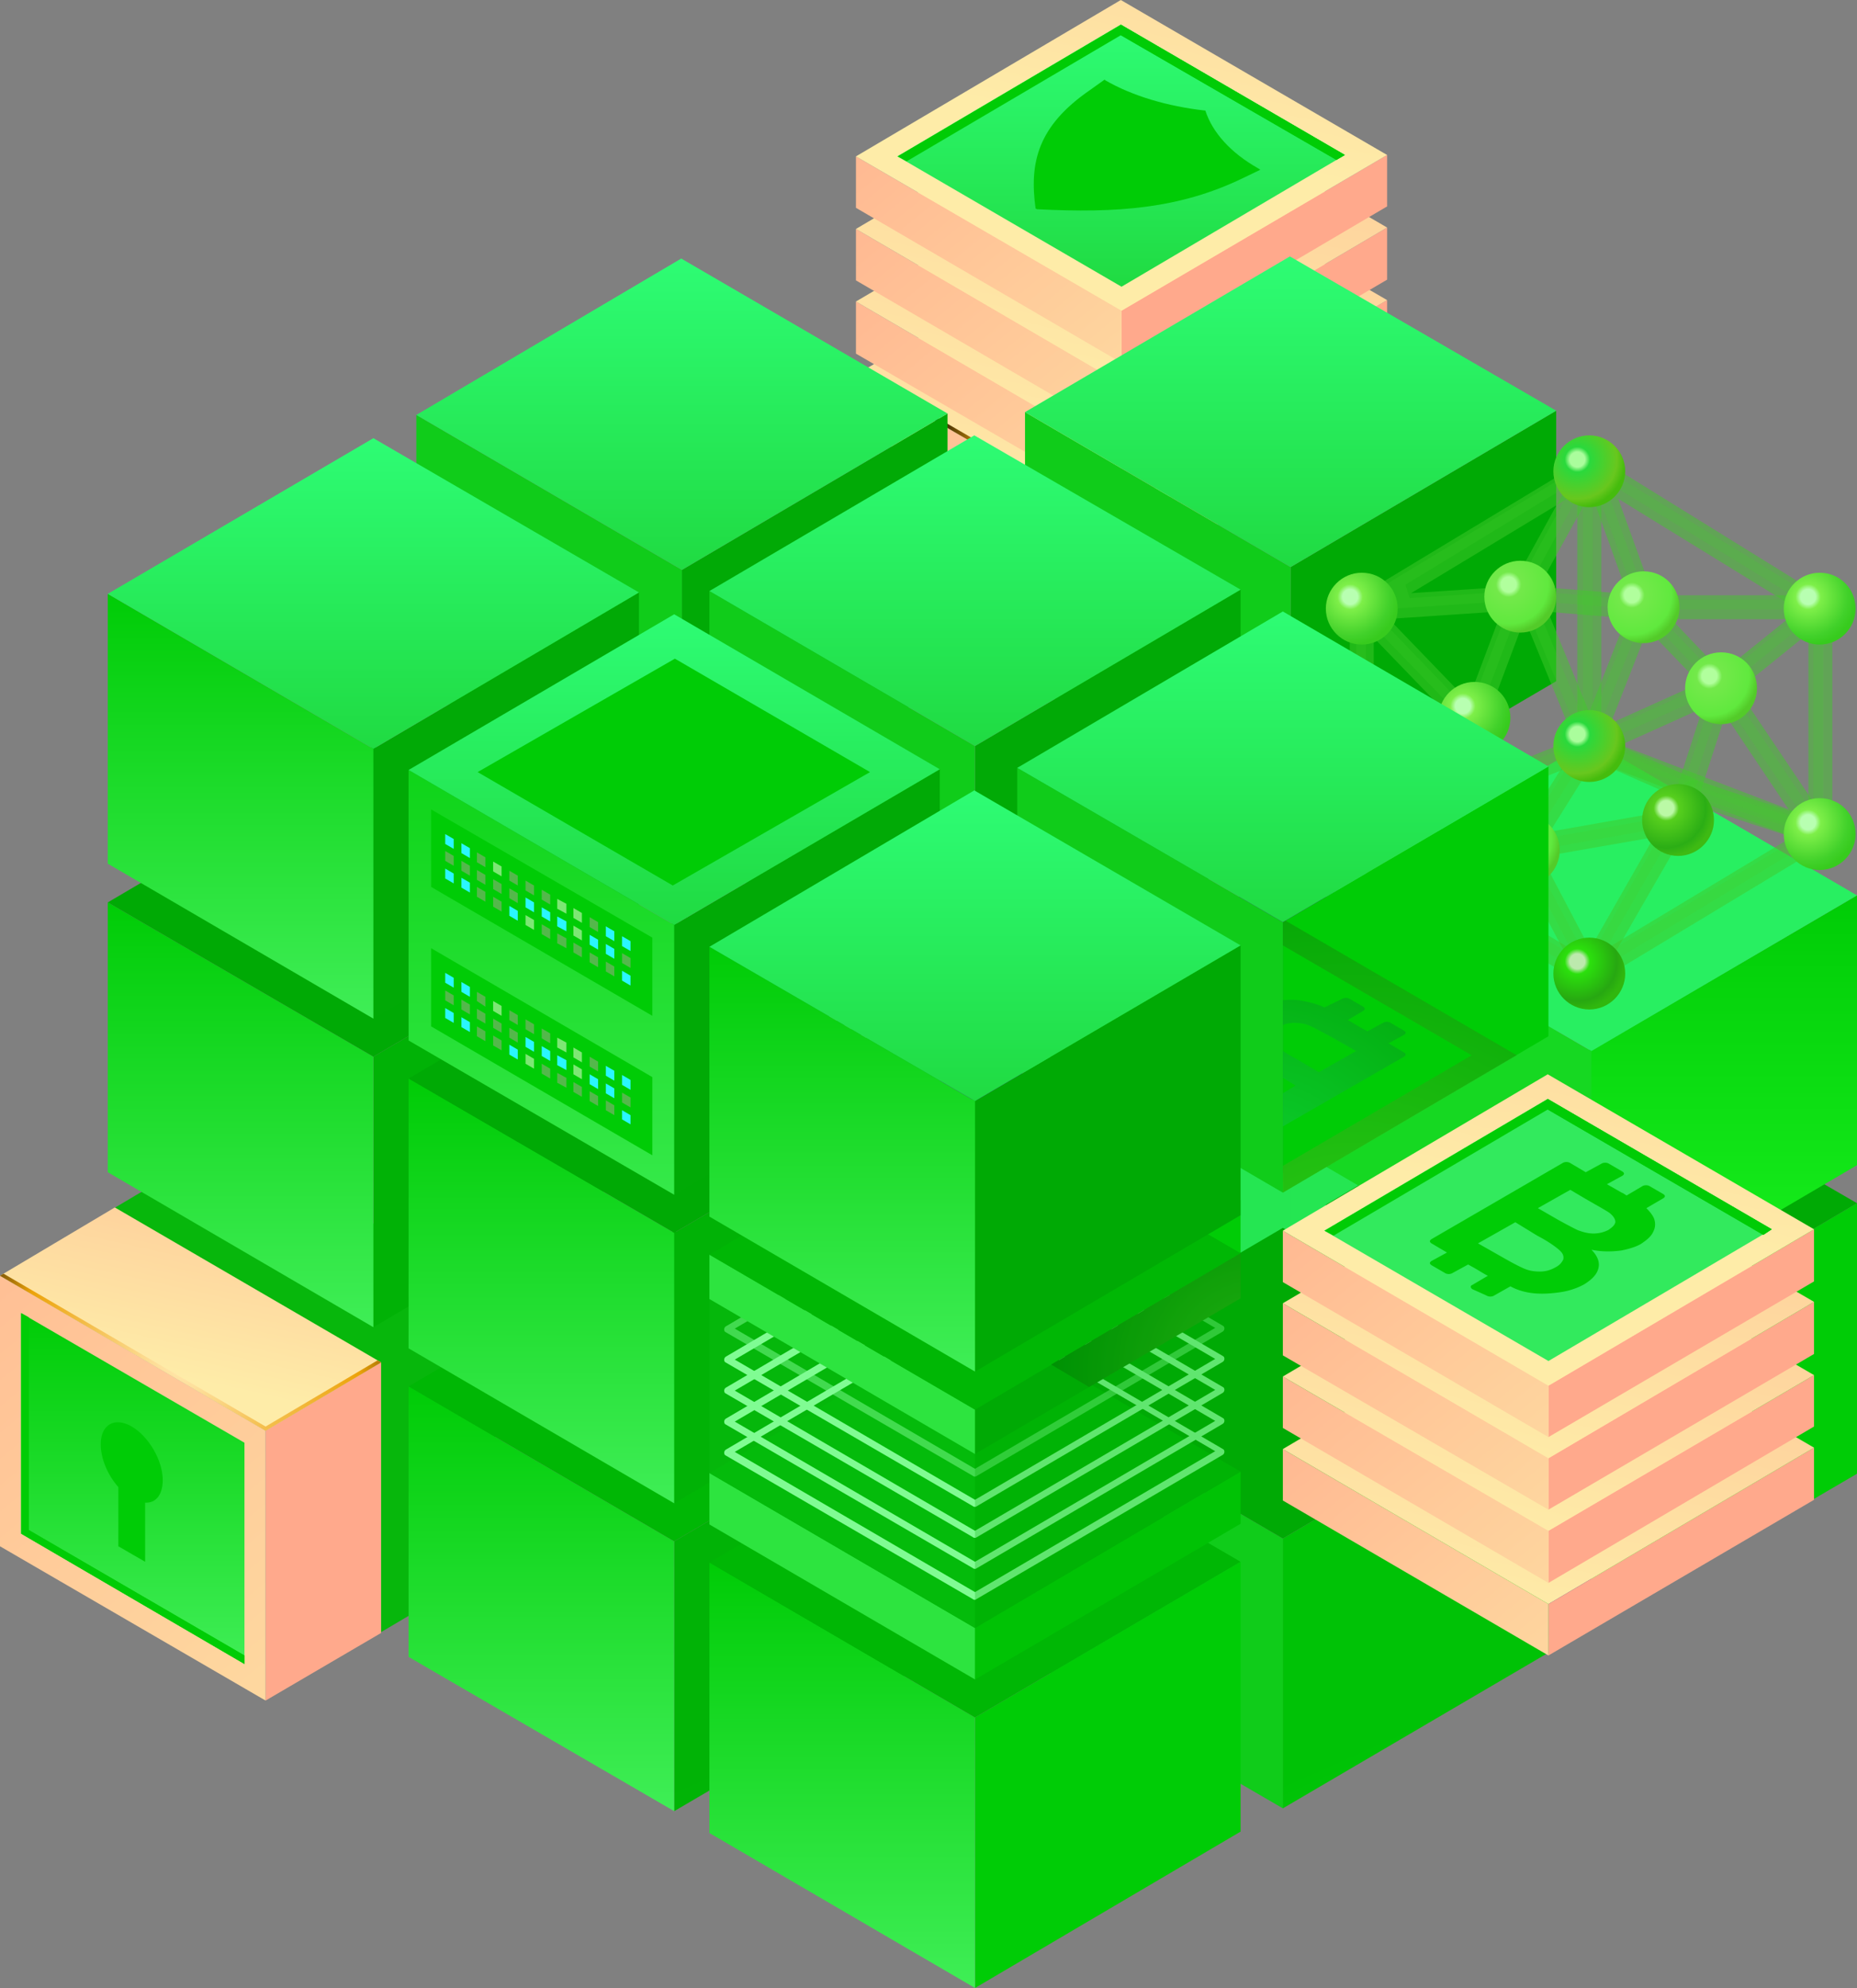 <svg width="483" height="517" viewBox="0 0 483 517" fill="none" xmlns="http://www.w3.org/2000/svg"><rect x="0" y="0" width="483" height="517" fill="#808080" stroke="none"/><path d="M291.705 137.586v13.557l69.079-40.671V97.098l-69.079 40.488z" fill="url(#paint0_linear)"/><path d="M291.705 137.586v13.557l-69.078-40.305V97.464l69.078 40.122z" fill="url(#paint1_linear)"/><path d="M222.627 97.464l69.078 40.122 69.079-40.488-69.262-40.305-68.895 40.671z" fill="url(#paint2_linear)"/><path d="M291.705 136.487l-68.162-39.572-.916.55 69.078 40.121 69.079-40.488-.916-.55-68.163 39.939z" fill="url(#paint3_radial)"/><path d="M291.705 118.716v13.374l69.079-40.488V78.045l-69.079 40.671z" fill="url(#paint4_linear)"/><path d="M291.705 118.716v13.374l-69.078-40.122V78.411l69.078 40.305z" fill="url(#paint5_linear)"/><path d="M222.627 78.411l69.078 40.305 69.079-40.671-69.262-40.122-68.895 40.488z" fill="url(#paint6_linear)"/><path d="M291.705 99.846v13.374l69.079-40.488V59.175l-69.079 40.671z" fill="url(#paint7_linear)"/><path d="M291.705 99.846v13.374l-69.078-40.305V59.541l69.078 40.305z" fill="url(#paint8_linear)"/><path d="M222.627 59.541l69.078 40.305 69.079-40.671-69.262-40.305-68.895 40.671z" fill="url(#paint9_linear)"/><path d="M291.705 80.793V94.35l69.079-40.671V40.305l-69.079 40.488z" fill="url(#paint10_linear)"/><path d="M291.705 80.793V94.35l-69.078-40.305V40.671l69.078 40.122z" fill="url(#paint11_linear)"/><path d="M222.627 40.671l69.078 40.122 69.079-40.488L291.522 0l-68.895 40.671z" fill="url(#paint12_linear)"/><path d="M233.438 40.671l58.084-34.259 58.268 33.893-58.085 34.259-58.267-33.893z" fill="url(#paint13_linear)"/><path d="M291.522 9.16l56.069 32.427 2.199-1.282-58.268-33.893-58.084 34.26 2.382 1.282L291.522 9.16z" fill="#00CC06"/><path d="M291.522 9.16l56.069 32.427 2.199-1.282-58.268-33.893V9.16zm35.73 34.626c-7.146-4.03-11.91-9.344-13.742-15.023-9.895-1.1-19.057-3.847-26.019-7.878l-.184-.183-3.847 2.748c-13.56 9.343-15.758 18.87-14.109 30.778l.366.183c20.889 1.1 37.196-.183 53.504-8.06l4.581-2.199-.55-.366z" fill="#00CC06"/><path d="M335.682 306.133v70.35l69.078-40.488v-70.35l-69.078 40.488zm-.001 0v70.35l-69.078-40.305v-70.167l69.078 40.122z" fill="#25E652"/><path d="M266.603 266.011l69.078 40.122 69.079-40.488-69.262-40.305-68.895 40.671z" fill="#45108A"/><path d="M335.681 305.034l-68.162-39.572-.916.549 69.078 40.122 69.079-40.488-.917-.55-68.162 39.939z" fill="url(#paint14_radial)"/><path d="M253.594 352.85v70.167l69.078-40.488v-70.35l-69.078 40.671z" fill="#00CC06"/><path d="M253.593 352.85v70.167l-69.078-40.305v-70.167l69.078 40.305z" fill="#330A66"/><path d="M184.515 312.545l69.078 40.305 69.079-40.671-69.262-40.305-68.895 40.671z" fill="#45108A"/><path d="M253.593 351.751l-68.162-39.756-.916.55 69.078 40.305 69.079-40.671-.916-.55-68.163 40.122z" fill="url(#paint15_radial)"/><path d="M413.738 353.583v70.166L483 383.261v-70.35l-69.262 40.672z" fill="#00CC06"/><path d="M413.921 353.582v70.167l-69.078-40.121v-70.35l69.078 40.304z" fill="#330A66"/><path d="M344.843 313.278l69.078 40.304L483 312.911l-69.262-40.121-68.895 40.488z" fill="#00AA05"/><path d="M333.666 400.116v70.167l69.079-40.488v-70.35l-69.079 40.671z" fill="url(#paint16_linear)"/><path d="M333.665 400.116v70.167l-69.078-40.122v-70.35l69.078 40.305z" fill="#10CC1A"/><path d="M264.587 359.811l69.078 40.305 69.079-40.671-69.079-40.122-69.078 40.488z" fill="#00AA05"/><path d="M59.55 296.423l-29.866 17.771 69.078 40.121v70.35l30.05-17.77v-70.35L59.55 296.423z" fill="#07B70C"/><path d="M69.08 372.086v70.167l30.05-17.588v-70.35l-30.05 17.771z" fill="url(#paint17_linear)"/><path d="M69.079 372.086v70.167L0 402.131v-70.35l69.079 40.305z" fill="url(#paint18_linear)"/><path d="M5.497 398.834v-57.343l58.085 33.71v57.525L5.497 398.834z" fill="url(#paint19_linear)"/><path d="M7.513 397.918V342.59l-2.016-1.099v57.343l58.085 33.892v-2.198l-56.07-32.61z" fill="#00CC06"/><path d="M7.513 397.918l-2.016.916 58.085 33.892v-2.198l-56.07-32.61z" fill="#00CC06"/><path d="M0 331.781l69.079 40.305 30.05-17.771-69.262-40.304L0 331.781z" fill="url(#paint20_linear)"/><path d="M69.079 370.987L.916 331.232l-.916.549 69.079 40.305 30.05-17.771-.917-.549-29.133 17.221z" fill="url(#paint21_radial)"/><path d="M37.746 390.773v15.389l-6.963-4.03v-15.39c-2.748-3.114-4.58-7.328-4.58-11.175 0-5.13 3.664-7.145 8.061-4.58 4.398 2.565 8.063 8.794 8.063 13.923 0 3.848-1.833 6.046-4.581 5.863z" fill="#00CC06"/><path d="M175.354 400.849v70.167l69.078-40.488v-70.35l-69.078 40.671z" fill="url(#paint22_linear)"/><path d="M175.353 400.849v70.167l-69.079-40.122v-70.35l69.079 40.305z" fill="url(#paint23_linear)"/><path d="M106.274 360.544l69.079 40.305 69.078-40.671-69.078-40.122-69.079 40.488z" fill="#00B705"/><path d="M97.113 274.805v70.35l69.079-40.671v-70.167l-69.079 40.488z" fill="url(#paint24_linear)"/><path d="M97.113 274.805v70.35L28.034 304.85v-70.166l69.079 40.121z" fill="url(#paint25_linear)"/><path d="M28.034 234.684l69.079 40.121 69.078-40.488-69.078-40.305-69.079 40.672z" fill="#00AA05"/><path d="M253.594 446.65V517l69.078-40.671v-70.167l-69.078 40.488z" fill="#00CC06"/><path d="M253.593 446.65V517l-69.078-40.305v-70.35l69.078 40.305z" fill="url(#paint26_linear)"/><path d="M184.515 406.345l69.078 40.305 69.079-40.488-69.262-40.305-68.895 40.488z" fill="#00B705"/><path d="M175.354 320.606v70.35l69.078-40.671v-70.167l-69.078 40.488z" fill="#01B206"/><path d="M175.353 320.606v70.35l-69.079-40.305v-70.167l69.079 40.122z" fill="url(#paint27_linear)"/><path d="M106.274 280.484l69.079 40.122 69.078-40.488-69.078-40.305-69.079 40.671z" fill="#00AA05"/><path d="M253.594 423.383v13.374l69.078-40.488v-13.557l-69.078 40.671z" fill="url(#paint28_linear)"/><path d="M253.593 423.383v13.374l-69.078-40.305v-13.374l69.078 40.305z" fill="#2DE43F"/><path d="M184.515 383.078l69.078 40.305 69.079-40.671-69.262-40.305-68.895 40.671z" fill="#00B705"/><path d="M191.111 377.582l62.482 36.458 62.482-36.641-62.482-36.457-62.482 36.64zm62.482 38.473c-.183 0-.366 0-.55-.183l-64.314-37.374c-.367-.183-.367-.549-.367-.733 0-.366.184-.549.367-.732l64.131-37.74c.366-.184.55-.184.916 0l64.315 37.556c.366.184.366.55.366.733 0 .367-.183.55-.366.733l-64.132 37.557s-.183.183-.366.183z" fill="#89FF9C"/><path d="M191.111 369.704l62.482 36.458 62.482-36.641-62.482-36.457-62.482 36.64zm62.482 38.29c-.183 0-.366 0-.55-.183l-64.314-37.374c-.367-.183-.367-.549-.367-.733 0-.366.184-.549.367-.732l64.131-37.74c.366-.184.55-.184.916 0l64.315 37.556c.366.184.366.55.366.733 0 .367-.183.55-.366.733l-64.315 37.74h-.183z" fill="#89FF9C"/><path d="M191.111 361.643l62.482 36.458 62.482-36.641-62.482-36.457-62.482 36.64zm62.482 38.29c-.183 0-.366 0-.55-.183l-64.314-37.374c-.367-.183-.367-.549-.367-.733 0-.366.184-.549.367-.732l64.131-37.74c.366-.183.55-.183.916 0l64.315 37.556c.366.184.366.55.366.733 0 .367-.183.55-.366.733l-64.315 37.74h-.183z" fill="#89FF9C"/><path d="M191.111 353.583l62.482 36.457 62.482-36.641-62.665-36.457-62.299 36.641zm62.482 38.289c-.183 0-.366 0-.55-.183l-64.314-37.374c-.367-.183-.367-.549-.367-.732 0-.367.184-.55.367-.733l64.131-37.74c.366-.183.55-.183.916 0l64.315 37.557c.366.183.366.549.366.732 0 .367-.183.55-.366.733l-64.315 37.74h-.183z" fill="#89FF9C"/><path opacity=".5" d="M191.111 345.522l62.482 36.457 62.482-36.641-62.482-36.457-62.482 36.641zm62.482 38.472c-.183 0-.366 0-.55-.183l-64.314-37.373c-.367-.184-.367-.55-.367-.733 0-.367.184-.55.367-.733l64.131-37.74c.366-.183.55-.183.916 0l64.315 37.557c.366.183.366.549.366.733 0 .366-.183.549-.366.732l-64.315 37.74c.183-.183 0 0-.183 0z" fill="#89FF9C"/><path d="M253.594 366.59v11.542l69.078-40.488v-11.725l-69.078 40.671z" fill="url(#paint29_linear)"/><path d="M253.593 366.59v11.542l-69.078-40.305v-11.542l69.078 40.305z" fill="#2DE43F"/><path d="M184.515 326.285l69.078 40.305 69.079-40.671-69.262-40.305-68.895 40.671z" fill="#00B705"/><path opacity=".2" d="M322.672 337.644v-11.725l-49.289 28.946 9.894 5.862 39.395-23.083z" fill="url(#paint30_radial)"/><path opacity=".3" d="M253.594 366.59v70.167l69.078-40.488v-70.35l-69.078 40.671z" fill="url(#paint31_linear)"/><path opacity=".1" d="M253.593 366.59v70.167l-69.078-40.305v-70.167l69.078 40.305z" fill="#2DE43F"/><path d="M413.738 273.34v70.35L483 303.018v-70.166l-69.262 40.488z" fill="url(#paint32_linear)"/><path d="M413.921 273.339v70.351l-69.078-40.305v-70.167l69.078 40.121z" fill="#16D822"/><path d="M344.843 233.218l69.078 40.121L483 232.852l-69.262-40.305-68.895 40.671z" fill="#28EF61"/><path d="M402.744 417.154v13.374l69.079-40.488v-13.557l-69.079 40.671z" fill="url(#paint33_linear)"/><path d="M402.745 417.154v13.374l-69.079-40.305v-13.374l69.079 40.305z" fill="url(#paint34_linear)"/><path d="M333.666 376.849l69.079 40.305 69.078-40.671-69.262-40.305-68.895 40.671z" fill="url(#paint35_linear)"/><path d="M402.744 398.101v13.557l69.079-40.671v-13.374l-69.079 40.488z" fill="url(#paint36_linear)"/><path d="M402.745 398.101v13.557l-69.079-40.305v-13.374l69.079 40.122z" fill="url(#paint37_linear)"/><path d="M333.666 357.979l69.079 40.122 69.078-40.488-69.262-40.305-68.895 40.671z" fill="url(#paint38_linear)"/><path d="M402.744 379.231v13.374l69.079-40.488V338.56l-69.079 40.671z" fill="url(#paint39_linear)"/><path d="M402.745 379.231v13.374l-69.079-40.122v-13.557l69.079 40.305z" fill="url(#paint40_linear)"/><path d="M333.666 338.926l69.079 40.305 69.078-40.671-69.262-40.122-68.895 40.488z" fill="url(#paint41_linear)"/><path d="M402.744 360.361v13.374l69.079-40.488V319.69l-69.079 40.671z" fill="url(#paint42_linear)"/><path d="M402.745 360.361v13.374l-69.079-40.305v-13.374l69.079 40.305z" fill="url(#paint43_linear)"/><path d="M333.666 320.056l69.079 40.305 69.078-40.671-69.262-40.305-68.895 40.671z" fill="url(#paint44_linear)"/><path d="M344.477 320.056l58.084-34.259 58.268 33.893-58.085 34.259-58.267-33.893z" fill="#32EA5D"/><path d="M402.561 288.545l56.069 32.611 2.199-1.466-58.268-33.893-58.084 34.259 2.382 1.283 55.702-32.794z" fill="#00CC06"/><path d="M402.562 288.545l56.069 32.611 2.198-1.466-58.267-33.893v2.748zm-19.606 45.618l4.031-2.382c-1.1-.549-2.199-1.282-3.482-2.015l-1.649-.916-4.031 2.199c-.549.366-1.466.366-2.015 0l-3.482-2.016c-.549-.366-.549-.732 0-1.099l4.031-2.198-4.031-2.382c-.549-.366-.549-.733 0-1.099l34.081-19.786c.55-.367 1.466-.367 2.016 0l4.031 2.382 4.031-2.199c.55-.366 1.466-.366 2.016 0l3.481 2.015c.55.367.55.733 0 1.1l-4.031 2.198 3.848 2.198c.55.184.916.55 1.283.733l4.031-2.381c.549-.367 1.466-.367 2.015 0l3.482 2.015c.549.366.549.733 0 1.099l-4.398 2.565c.916.916 1.649 1.832 2.016 2.748.366 1.099.366 2.198-.184 3.298-.549 1.282-1.649 2.198-3.298 3.297-1.282.733-3.115 1.283-4.947 1.649-2.565.367-5.314.366-7.879-.183 1.649 1.649 2.199 3.298 1.832 4.763-.366 1.649-1.649 2.931-3.664 4.214-1.649.916-3.665 1.649-5.864 2.015-2.382.366-4.581.55-6.963.367-2.198-.184-4.397-.733-6.413-1.833l-4.214 2.382c-.55.367-1.466.367-2.016 0l-3.664-1.649c-.55-.366-.55-.916 0-1.099zm25.469-24.732l-8.429 4.763 4.764 2.748a120.252 120.252 0 0 0 5.497 2.931c1.466.55 2.749.916 4.215.916a8.515 8.515 0 0 0 3.848-.916c1.099-.733 1.649-1.282 1.832-2.015 0-.733-.367-1.466-1.466-2.382-.733-.549-2.748-1.649-6.23-3.664l-4.031-2.381zm-14.292 8.427l-9.711 5.496 6.779 3.847c2.565 1.466 4.398 2.382 5.314 2.748 1.283.55 2.565.733 4.031.733 1.466 0 2.749-.366 4.031-1.099 1.1-.55 1.649-1.282 2.016-2.015.183-.733 0-1.466-.733-2.199-.733-.732-2.565-2.198-6.047-4.03l-5.68-3.481z" fill="#00CC06"/><path d="M335.682 147.479v70.167l69.078-40.488v-70.35l-69.078 40.671z" fill="url(#paint45_linear)"/><path d="M335.681 147.479v70.167l-69.078-40.305v-70.167l69.078 40.305z" fill="#10CC1A"/><path d="M266.603 107.174l69.078 40.305 69.079-40.671-69.262-40.122-68.895 40.488z" fill="url(#paint46_linear)"/><g opacity=".7" fill="#42CA2C"><path opacity=".7" d="M424.583 156.656l-14.187 36.155 5.8 2.275 14.186-36.156-5.799-2.274z"/><path opacity=".5" d="M425.282 158.301l-12.851 32.744 2.388.937 12.851-32.744-2.388-.937z"/></g><g opacity=".7" fill="#42CA2C"><path opacity=".7" d="M396.331 224.241c-1.283 0-2.382-.733-2.932-2.015l-12.826-34.442a4.473 4.473 0 0 1 0-2.199l11.91-31.694c0-.183.183-.183.183-.366l17.957-32.611 5.497 2.932-17.774 32.243-11.36 30.229 11.544 30.778 37.379-6.595 1.099 6.045-39.944 6.962c-.367.733-.55.733-.733.733z"/><path opacity=".5" d="M395.965 221.676c-.55 0-1.099-.366-1.283-.916l-12.826-34.259c-.183-.366-.183-.549 0-.916l12.094-31.694v-.183l17.04-30.962 2.199 1.283-16.857 30.778-11.727 31.145 12.276 32.976 37.196-6.595.367 2.565-38.112 6.778h-.367z"/></g><g opacity=".7" fill="#42CA2C"><path opacity=".7" d="M447.636 182.104a3.03 3.03 0 0 1-2.199-.916l-19.423-20.152-28.951-2.382.55-6.229 30.05 2.382c.733 0 1.466.366 2.016.916l18.14 19.053 23.454-18.87 3.847 4.947-25.652 20.702c-.367.183-1.099.549-1.832.549z"/><path opacity=".5" d="M447.269 179.539c-.366 0-.732-.183-.916-.366l-19.789-20.702-27.851-2.198.183-2.565 28.218 2.381c.366 0 .55.184.733.367l19.422 20.152 23.271-18.687 1.649 2.016-24.187 19.419c-.183 0-.366.183-.733.183z"/></g><g opacity=".7" fill="#42CA2C"><path opacity=".7" d="M470.723 218.745l-21.987-32.794-9.345 28.947-5.864-1.832 11.361-35.175c.366-1.1 1.282-2.016 2.565-2.199 1.283-.183 2.382.366 2.932 1.283l25.652 38.106-5.314 3.664z"/><path opacity=".5" d="M447.82 181.188l-9.895 30.778-2.382-.733 10.811-33.343c.183-.549.549-.732 1.099-.916h.183c.367 0 .733.184 1.1.55l24.553 36.457-2.199 1.466-23.27-34.259z"/></g><g opacity=".7" fill="#42CA2C"><path opacity=".7" d="M413.372 197.127c-.367 0-.733 0-1.1-.183-.733-.367-1.466-.916-1.649-1.649l-15.025-36.641-41.044 2.748c-1.466.183-2.748-.733-3.115-2.198-.366-1.283.183-2.931 1.283-3.664l59.184-35.725 3.298 5.313-48.19 29.129 30.417-2.015c1.282-.183 2.565.733 3.114 1.832l14.659 35.725 32.066-14.473 2.565 5.679-34.997 15.756c-.55.366-1.1.366-1.466.366z"/><path opacity=".5" d="M413.005 194.562h-.55c-.366-.183-.549-.366-.733-.733l-15.574-37.74-42.327 2.748c-.733 0-1.099-.366-1.283-.916-.183-.549 0-1.099.55-1.465l57.535-34.809 1.283 2.199-46.358 28.213 1.099 3.481 30.417-2.016c.55 0 1.099.367 1.282.733l15.392 37.374 32.066-14.473 1.099 2.381-33.348 15.023h-.55z"/></g><g opacity=".7" fill="#42CA2C"><path opacity=".7" d="M413.372 256.302c-.55 0-1.099-.184-1.649-.367l-59.184-35.358c-.916-.55-1.466-1.649-1.466-2.748v-59.541h6.23v57.892l55.886 33.343 52.954-31.877-53.87-20.702 2.199-5.863 59.916 22.901c1.1.366 1.833 1.465 2.016 2.564.183 1.1-.55 2.382-1.466 2.932l-60.1 36.274c-.366.366-.916.55-1.466.55z"/><path opacity=".5" d="M413.006 253.737c-.183 0-.55 0-.733-.184l-59.001-35.175c-.366-.183-.549-.732-.549-1.099v-57.892h2.565v56.976l57.718 34.442 57.168-34.442-55.885-21.251.916-2.382 58.268 22.168c.366.183.733.549.733 1.099 0 .549-.184.916-.55 1.282l-59.917 36.274c-.367 0-.55.184-.733.184z"/></g><g opacity=".7" fill="#42CA2C"><path opacity=".7" d="M471.822 161.036l-50.938-31.328 9.894 27.297-5.863 2.016-12.826-35.725c-.367-1.283 0-2.565.916-3.481 1.099-.916 2.382-.916 3.664-.183l58.268 36.091-3.115 5.313z"/><path opacity=".5" d="M417.036 124.761l10.994 30.595-2.382.916-12.276-34.075c-.184-.55 0-1.1.366-1.466.183-.183.55-.366.733-.366.183 0 .55 0 .733.183l56.985 34.992-1.282 2.198-53.871-32.977z"/></g><g opacity=".7" fill="#42CA2C"><path opacity=".7" d="M355.47 220.76l-2.382-5.862 57.168-23.084V122.93h6.23v71.082c0 1.283-.733 2.382-2.015 2.932L355.47 220.76z"/><path opacity=".5" d="M355.104 215.264l56.618-22.717v-68.518h2.566v69.251c0 .549-.367.916-.733 1.282l-57.352 23.084-1.099-2.382z"/></g><g opacity=".7" fill="#42CA2C"><path opacity=".7" d="M356.544 156.088l-4.484 4.324 29.001 30.066 4.484-4.324-29.001-30.066z"/><path opacity=".5" d="M356.114 157.934l-1.847 1.779 26.438 27.444 1.848-1.779-26.439-27.444z"/></g><g opacity=".7" fill="#42CA2C"><path opacity=".7" d="M399.079 222.775l-5.313-3.297 17.04-27.114c.733-1.283 2.565-1.832 3.848-1.283l27.118 11.908-2.565 5.68-24.553-10.809-15.575 24.915z"/><path opacity=".5" d="M395.965 218.012l15.941-25.465c.183-.367.55-.55 1.099-.55.184 0 .367 0 .55.183l25.286 11.176-1.099 2.381-24.37-10.809-15.392 24.55-2.015-1.466z"/></g><g opacity=".7" fill="#42CA2C"><path opacity=".7" d="M413.372 256.302c-1.099 0-2.199-.733-2.748-1.649l-16.125-30.595-40.494-3.115c-1.283 0-2.199-.916-2.749-2.015-.366-1.099-.183-2.382.55-3.298l29.317-31.144 4.581 4.214-24.736 26.564 35.73 2.748c1.099 0 2.016.733 2.565 1.649l14.292 27.114 24.187-42.32c.733-1.282 2.199-1.832 3.665-1.466l28.951 9.527v-51.48h-42.694v-6.229h45.808c1.65 0 3.115 1.466 3.115 3.114v58.992c0 .916-.549 2.015-1.282 2.565-.733.549-1.833.733-2.749.366l-30.6-10.076-25.835 44.885c-.55.916-1.649 1.649-2.749 1.649z"/><path opacity=".5" d="M413.006 253.737c-.367 0-.916-.183-1.1-.733l-16.674-31.511-41.41-3.115c-.55 0-.916-.366-1.1-.732-.183-.55 0-.916.184-1.283l28.034-29.862 1.832 1.832-26.202 27.847 39.395 2.931c.367 0 .916.367 1.1.733l15.941 30.045 25.835-45.068c.184-.366.733-.732 1.1-.732h.366l31.333 10.259v-55.877h-42.693v-2.565h43.976c.733 0 1.282.55 1.282 1.283v58.991c0 .366-.183.733-.549 1.099-.184.183-.55.183-.733.183h-.367l-32.065-10.442-26.386 45.984c-.183.366-.733.733-1.099.733z"/></g><path d="M363.532 217.829c0 5.13-4.214 9.343-9.344 9.343-5.131 0-9.345-4.213-9.345-9.343s4.214-9.344 9.345-9.344c5.313 0 9.344 4.214 9.344 9.344z" fill="url(#paint47_radial)"/><path d="M363.532 158.288c0 5.13-4.214 9.343-9.344 9.343-5.131 0-9.345-4.213-9.345-9.343s4.214-9.344 9.345-9.344c5.313 0 9.344 4.214 9.344 9.344z" fill="url(#paint48_radial)"/><path d="M422.716 194.012c0 5.13-4.214 9.344-9.345 9.344-5.13 0-9.345-4.214-9.345-9.344 0-5.129 4.215-9.343 9.345-9.343 5.131 0 9.345 4.214 9.345 9.343z" fill="url(#paint49_radial)"/><path d="M405.676 221.127c0 5.129-4.214 9.343-9.345 9.343-5.13 0-9.345-4.214-9.345-9.343 0-5.13 4.215-9.344 9.345-9.344 5.314 0 9.345 4.214 9.345 9.344z" fill="url(#paint50_radial)"/><path d="M482.633 158.288c0 5.13-4.214 9.343-9.345 9.343-5.13 0-9.345-4.213-9.345-9.343s4.215-9.344 9.345-9.344c5.314 0 9.345 4.214 9.345 9.344z" fill="url(#paint51_radial)"/><path d="M482.633 216.913c0 5.13-4.214 9.343-9.345 9.343-5.13 0-9.345-4.213-9.345-9.343s4.215-9.344 9.345-9.344c5.314 0 9.345 4.214 9.345 9.344z" fill="url(#paint52_radial)"/><path d="M422.716 253.187c0 5.13-4.214 9.344-9.345 9.344-5.13 0-9.345-4.214-9.345-9.344 0-5.13 4.215-9.343 9.345-9.343 5.131 0 9.345 4.213 9.345 9.343z" fill="url(#paint53_radial)"/><path d="M422.716 122.563c0 5.13-4.214 9.343-9.345 9.343-5.13 0-9.345-4.213-9.345-9.343s4.215-9.343 9.345-9.343c5.131 0 9.345 4.213 9.345 9.343z" fill="url(#paint54_radial)"/><path d="M436.825 157.921c0 5.13-4.214 9.344-9.344 9.344-5.131 0-9.345-4.214-9.345-9.344 0-5.129 4.214-9.343 9.345-9.343 5.313 0 9.344 4.214 9.344 9.343z" fill="url(#paint55_radial)"/><path d="M456.981 178.99c0 5.129-4.215 9.343-9.345 9.343-5.131 0-9.345-4.214-9.345-9.343 0-5.13 4.214-9.344 9.345-9.344 5.314 0 9.345 4.214 9.345 9.344z" fill="url(#paint56_radial)"/><path d="M445.804 213.249c0 5.129-4.214 9.343-9.345 9.343-5.13 0-9.345-4.214-9.345-9.343 0-5.13 4.215-9.344 9.345-9.344 5.131 0 9.345 4.214 9.345 9.344z" fill="url(#paint57_radial)"/><path d="M392.85 186.684c0 5.13-4.214 9.344-9.345 9.344-5.13 0-9.345-4.214-9.345-9.344 0-5.129 4.215-9.343 9.345-9.343 5.314 0 9.345 4.214 9.345 9.343z" fill="url(#paint58_radial)"/><path d="M404.76 155.173c0 5.13-4.214 9.344-9.345 9.344-5.13 0-9.345-4.214-9.345-9.344 0-5.129 4.215-9.343 9.345-9.343 5.314 0 9.345 4.214 9.345 9.343z" fill="url(#paint59_radial)"/><path d="M177.369 148.212v70.166l69.079-40.487V107.54l-69.079 40.672z" fill="#01AA06"/><path d="M177.369 148.211v70.167l-69.079-40.304v-70.167l69.079 40.304z" fill="#10CC1A"/><path d="M108.29 107.907l69.079 40.305 69.078-40.672-69.262-40.304-68.895 40.671z" fill="url(#paint60_linear)"/><path d="M253.594 194.012v70.167l69.078-40.488v-70.35l-69.078 40.671z" fill="#01AA06"/><path d="M253.593 194.012v70.167l-69.078-40.121v-70.35l69.078 40.304z" fill="#10CC1A"/><path d="M184.515 153.708l69.078 40.304 69.079-40.671-69.262-40.121-68.895 40.488z" fill="url(#paint61_linear)"/><path d="M333.666 239.813v70.35l69.079-40.671v-70.167l-69.079 40.488z" fill="#00CC06"/><path d="M333.665 239.813v70.35l-69.078-40.304v-70.167l69.078 40.121z" fill="#10CC1A"/><path d="M264.587 199.692l69.078 40.121 69.079-40.488-69.079-40.304-69.078 40.671z" fill="url(#paint62_linear)"/><path opacity=".2" d="M334.399 239.447l-.733.366v6.046l49.106 28.58-49.106 28.763v6.961l60.833-35.724-60.1-34.992z" fill="url(#paint63_radial)"/><path opacity=".2" d="M333.666 292.942l31.516-18.137c.55-.366.55-.733 0-1.099l-4.031-2.382 4.031-2.198c.55-.367.55-.733 0-1.099l-3.481-2.016c-.55-.366-1.466-.366-2.016 0l-4.031 2.199-1.649-.916c-1.283-.733-2.382-1.466-3.482-2.015l4.032-2.382c.549-.366.549-.733 0-1.099l-3.482-2.016c-.55-.366-1.466-.366-2.015 0l-4.581 2.199c-2.016-.916-4.215-1.466-6.413-1.832a17.685 17.685 0 0 0-4.398 0v6.412c.916-.366 1.832-.55 2.932-.55 1.466 0 2.748.184 4.031.733.916.367 2.565 1.283 5.314 2.748l6.779 3.848-9.711 5.496-5.864-3.481c-1.465-.733-2.565-1.466-3.481-2.015v6.961l3.298 2.016-3.298 2.015v8.61z" fill="url(#paint64_radial)"/><path d="M97.113 194.745v70.167l69.079-40.488v-70.35l-69.079 40.671z" fill="#01AA06"/><path d="M97.113 194.745v70.167l-69.079-40.305V154.44l69.079 40.305z" fill="url(#paint65_linear)"/><path d="M28.034 154.44l69.079 40.305 69.078-40.671-69.078-40.121-69.079 40.487z" fill="url(#paint66_linear)"/><path d="M175.354 240.546v70.167l69.078-40.488v-70.167l-69.078 40.488z" fill="#01AA06"/><path d="M175.353 240.546v70.167l-69.079-40.122v-70.35l69.079 40.305z" fill="url(#paint67_linear)"/><path d="M106.274 200.241l69.079 40.305 69.078-40.488-69.078-40.305-69.079 40.488z" fill="url(#paint68_linear)"/><path d="M112.138 266.927v-20.335l57.535 33.526v20.336l-57.535-33.527z" fill="#00CC06"/><path d="M161.794 282.133l2.199 1.283v-2.565l-2.199-1.283v2.565zm-4.215-2.381l2.199 1.282v-2.565l-2.199-1.282v2.565z" fill="#2AF6FF"/><path d="M153.365 277.37l2.199 1.282v-2.564l-2.199-1.283v2.565z" fill="#54B84B"/><path d="M149.151 274.988l2.199 1.283v-2.565l-2.199-1.283v2.565zm-4.214-2.565l2.382 1.283v-2.565l-2.382-1.282v2.564z" fill="#7DE774"/><path d="M140.905 270.042l2.199 1.282v-2.565l-2.199-1.282v2.565zm-4.214-2.382l2.199 1.283v-2.565l-2.199-1.283v2.565zm-4.214-2.381l2.198 1.282v-2.565l-2.198-1.282v2.565z" fill="#54B84B"/><path d="M128.263 262.897l2.198 1.282v-2.565l-2.198-1.282v2.565z" fill="#7DE774"/><path d="M124.048 260.332l2.199 1.466v-2.565l-2.199-1.283v2.382z" fill="#54B84B"/><path d="M120.018 257.95l2.198 1.283v-2.565l-2.198-1.283v2.565zm-4.215-2.381l2.199 1.282v-2.565l-2.199-1.282v2.565z" fill="#2AF6FF"/><path d="M161.794 286.713l2.199 1.283v-2.565l-2.199-1.283v2.565z" fill="#54B84B"/><path d="M157.579 284.332l2.199 1.282v-2.565l-2.199-1.282v2.565zm-4.214-2.382l2.199 1.283v-2.565l-2.199-1.283v2.565z" fill="#2AF6FF"/><path d="M149.151 279.385l2.199 1.283v-2.565l-2.199-1.283v2.565z" fill="#7DE774"/><path d="M144.937 277.004l2.382 1.282v-2.565l-2.382-1.282v2.565zm-4.032-2.382l2.199 1.282v-2.564l-2.199-1.283v2.565zm-4.214-2.382l2.199 1.283v-2.565l-2.199-1.283v2.565z" fill="#2AF6FF"/><path d="M132.477 269.859l2.198 1.282v-2.565l-2.198-1.282v2.565zm-4.214-2.565l2.198 1.282v-2.381l-2.198-1.283v2.382zm-4.215-2.382l2.199 1.283v-2.565l-2.199-1.283v2.565zm-4.03-2.382l2.198 1.283v-2.565l-2.198-1.282v2.564zm-4.215-2.381l2.199 1.282v-2.565l-2.199-1.282v2.565z" fill="#54B84B"/><path d="M161.794 291.11l2.199 1.283v-2.382l-2.199-1.282v2.381z" fill="#2AF6FF"/><path d="M157.579 288.729l2.199 1.282v-2.565l-2.199-1.282v2.565zm-4.214-2.382l2.199 1.282v-2.564l-2.199-1.283v2.565zm-4.214-2.382l2.199 1.283v-2.565l-2.199-1.283v2.565zm-4.214-2.381l2.382 1.282v-2.565l-2.382-1.282v2.565zm-4.032-2.382l2.199 1.282v-2.564l-2.199-1.283v2.565z" fill="#54B84B"/><path d="M136.691 276.637l2.199 1.283v-2.565l-2.199-1.283v2.565z" fill="#7DE774"/><path d="M132.477 274.256l2.198 1.282v-2.565l-2.198-1.282v2.565z" fill="#2AF6FF"/><path d="M128.263 271.874l2.198 1.282v-2.565l-2.198-1.282v2.565zm-4.215-2.382l2.199 1.283v-2.565l-2.199-1.283v2.565z" fill="#54B84B"/><path d="M120.018 267.11l2.198 1.283v-2.565l-2.198-1.282v2.564zm-4.215-2.381l2.199 1.282v-2.565l-2.199-1.282v2.565zm72.742 17.404l-2.198 1.283v-2.565l2.198-1.283v2.565z" fill="#2AF6FF"/><path d="M192.76 279.752l-2.198 1.282v-2.565l2.198-1.282v2.565z" fill="#7DE774"/><path d="M196.974 277.37l-2.199 1.282v-2.564l2.199-1.283v2.565z" fill="#54B84B"/><path d="M201.189 274.988l-2.382 1.283v-2.565l2.382-1.283v2.565zm4.03-2.565l-2.198 1.283v-2.565l2.198-1.282v2.564z" fill="#7DE774"/><path d="M209.434 270.042l-2.199 1.282v-2.565l2.199-1.282v2.565zm4.214-2.382l-2.199 1.283v-2.565l2.199-1.283v2.565zm4.215-2.381l-2.199 1.282v-2.565l2.199-1.282v2.565z" fill="#54B84B"/><path d="M222.077 262.897l-2.382 1.282v-2.565l2.382-1.282v2.565zm4.031-2.565l-2.199 1.466v-2.565l2.199-1.283v2.382z" fill="#7DE774"/><path d="M230.322 257.95l-2.199 1.283v-2.565l2.199-1.283v2.565zm4.215-2.381l-2.199 1.282v-2.565l2.199-1.282v2.565z" fill="#2AF6FF"/><path d="M188.545 286.713l-2.198 1.283v-2.565l2.198-1.283v2.565z" fill="#54B84B"/><path d="M192.76 284.332l-2.198 1.282v-2.565l2.198-1.282v2.565z" fill="#7DE774"/><path d="M196.974 281.95l-2.199 1.283v-2.565l2.199-1.283v2.565z" fill="#2AF6FF"/><path d="M201.189 279.385l-2.382 1.283v-2.565l2.382-1.283v2.565z" fill="#7DE774"/><path d="M205.219 277.004l-2.198 1.282v-2.565l2.198-1.282v2.565zm4.215-2.382l-2.199 1.282v-2.564l2.199-1.283v2.565zm4.214-2.382l-2.199 1.283v-2.565l2.199-1.283v2.565z" fill="#2AF6FF"/><path d="M217.863 269.859l-2.199 1.282v-2.565l2.199-1.282v2.565zm4.214-2.565l-2.382 1.282v-2.381l2.382-1.283v2.382zm4.031-2.382l-2.199 1.283v-2.565l2.199-1.283v2.565zm4.214-2.382l-2.199 1.283v-2.565l2.199-1.282v2.564zm4.215-2.381l-2.199 1.282v-2.565l2.199-1.282v2.565z" fill="#54B84B"/><path d="M188.545 291.11l-2.198 1.283v-2.382l2.198-1.282v2.381z" fill="#2AF6FF"/><path d="M192.76 288.729l-2.198 1.282v-2.565l2.198-1.282v2.565zm4.214-2.382l-2.199 1.282v-2.564l2.199-1.283v2.565zm4.215-2.382l-2.382 1.283v-2.565l2.382-1.283v2.565zm4.03-2.381l-2.198 1.282v-2.565l2.198-1.282v2.565zm4.215-2.382l-2.199 1.282v-2.564l2.199-1.283v2.565z" fill="#54B84B"/><path d="M213.648 276.637l-2.199 1.283v-2.565l2.199-1.283v2.565z" fill="#7DE774"/><path d="M217.863 274.256l-2.199 1.282v-2.565l2.199-1.282v2.565z" fill="#2AF6FF"/><path d="M222.077 271.874l-2.382 1.282v-2.565l2.382-1.282v2.565zm4.031-2.382l-2.199 1.283v-2.565l2.199-1.283v2.565zm4.214-2.382l-2.199 1.283v-2.565l2.199-1.282v2.564z" fill="#54B84B"/><path d="M234.537 264.729l-2.199 1.282v-2.565l2.199-1.282v2.565z" fill="#2AF6FF"/><path d="M112.138 230.653v-20.152l57.535 33.343v20.335l-57.535-33.526z" fill="#00CC06"/><path d="M161.794 246.042l2.199 1.283v-2.565l-2.199-1.283v2.565zm-4.215-2.565l2.199 1.283v-2.565l-2.199-1.283v2.565z" fill="#2AF6FF"/><path d="M153.365 241.096l2.199 1.282v-2.565l-2.199-1.282v2.565z" fill="#54B84B"/><path d="M149.151 238.714l2.199 1.282v-2.564l-2.199-1.283v2.565zm-4.214-2.382l2.382 1.283v-2.565l-2.382-1.282v2.564z" fill="#7DE774"/><path d="M140.905 233.951l2.199 1.282v-2.565l-2.199-1.282v2.565zm-4.214-2.382l2.199 1.283v-2.565l-2.199-1.283v2.565zm-4.214-2.565l2.198 1.283v-2.565l-2.198-1.283v2.565z" fill="#54B84B"/><path d="M128.263 226.623l2.198 1.282v-2.565l-2.198-1.282v2.565z" fill="#7DE774"/><path d="M124.048 224.241l2.199 1.282v-2.564l-2.199-1.283v2.565z" fill="#54B84B"/><path d="M120.018 221.859l2.198 1.283v-2.565l-2.198-1.282v2.564zm-4.215-2.381l2.199 1.282v-2.565l-2.199-1.282v2.565z" fill="#2AF6FF"/><path d="M161.794 250.439l2.199 1.283v-2.565l-2.199-1.283v2.565z" fill="#54B84B"/><path d="M157.579 248.057l2.199 1.283v-2.565l-2.199-1.282v2.564zm-4.214-2.381l2.199 1.282v-2.564l-2.199-1.283v2.565z" fill="#2AF6FF"/><path d="M149.151 243.294l2.199 1.283v-2.565l-2.199-1.283v2.565z" fill="#7DE774"/><path d="M144.937 240.913l2.382 1.282v-2.565l-2.382-1.282v2.565zm-4.032-2.565l2.199 1.282v-2.382l-2.199-1.282v2.382zm-4.214-2.382l2.199 1.283v-2.565l-2.199-1.283v2.565z" fill="#2AF6FF"/><path d="M132.477 233.584l2.198 1.283v-2.565l-2.198-1.282v2.564zm-4.214-2.381l2.198 1.282v-2.565l-2.198-1.282v2.565zm-4.215-2.382l2.199 1.283v-2.565l-2.199-1.283v2.565zm-4.03-2.382l2.198 1.283v-2.565l-2.198-1.282v2.564zm-4.215-2.564l2.199 1.282v-2.565l-2.199-1.282v2.565z" fill="#54B84B"/><path d="M161.794 255.019l2.199 1.282v-2.564l-2.199-1.283v2.565z" fill="#2AF6FF"/><path d="M157.579 252.637l2.199 1.283v-2.565l-2.199-1.282v2.564zm-4.214-2.381l2.199 1.282v-2.565l-2.199-1.282v2.565zm-4.214-2.565l2.199 1.282v-2.564l-2.199-1.283v2.565zm-4.214-2.382l2.382 1.283v-2.565l-2.382-1.282v2.564zm-4.032-2.381l2.199 1.282v-2.565l-2.199-1.282v2.565z" fill="#54B84B"/><path d="M136.691 240.546l2.199 1.282v-2.564l-2.199-1.283v2.565z" fill="#7DE774"/><path d="M132.477 238.164l2.198 1.283v-2.565l-2.198-1.282v2.564z" fill="#2AF6FF"/><path d="M128.263 235.783l2.198 1.282V234.5l-2.198-1.282v2.565zm-4.215-2.565l2.199 1.282v-2.565l-2.199-1.282v2.565z" fill="#54B84B"/><path d="M120.018 230.836l2.198 1.283v-2.565l-2.198-1.283v2.565zm-4.215-2.381l2.199 1.282v-2.565l-2.199-1.282v2.565z" fill="#2AF6FF"/><path d="M124.231 200.791l50.756 29.496 51.305-29.496-50.756-29.496-51.305 29.496z" fill="#00CC06"/><path d="M253.594 286.347v70.35l69.078-40.671v-70.167l-69.078 40.488z" fill="#00AA05"/><path d="M253.593 286.347v70.35l-69.078-40.305v-70.167l69.078 40.122z" fill="url(#paint69_linear)"/><path d="M184.515 246.225l69.078 40.122 69.079-40.488-69.262-40.305-68.895 40.671z" fill="url(#paint70_linear)"/><defs><linearGradient id="paint0_linear" x1="329.715" y1="131.98" x2="344.402" y2="164.94" gradientUnits="userSpaceOnUse"><stop offset=".035" stop-color="#FFA98C"/><stop offset=".317" stop-color="#FFB892"/><stop offset=".86" stop-color="#FEE1A3"/><stop offset="1" stop-color="#FEECA8"/></linearGradient><linearGradient id="paint1_linear" x1="183.634" y1="34.736" x2="324.76" y2="206.63" gradientUnits="userSpaceOnUse"><stop offset=".035" stop-color="#FFA98C"/><stop offset=".317" stop-color="#FFB892"/><stop offset=".86" stop-color="#FEE1A3"/><stop offset="1" stop-color="#FEECA8"/></linearGradient><linearGradient id="paint2_linear" x1="326.153" y1="-56.476" x2="282.19" y2="139.555" gradientUnits="userSpaceOnUse"><stop offset=".035" stop-color="#FFA98C"/><stop offset=".317" stop-color="#FFB892"/><stop offset=".86" stop-color="#FEE1A3"/><stop offset="1" stop-color="#FEECA8"/></linearGradient><radialGradient id="paint3_radial" cx="0" cy="0" r="1" gradientUnits="userSpaceOnUse" gradientTransform="matrix(50.966 0 0 50.958 291.67 117.076)"><stop offset=".096" stop-color="#FFE4A7"/><stop offset=".42" stop-color="#F4BE4C"/><stop offset=".672" stop-color="#ECA30A"/><stop offset="1"/></radialGradient><linearGradient id="paint4_linear" x1="329.715" y1="113.048" x2="344.402" y2="146.009" gradientUnits="userSpaceOnUse"><stop offset=".035" stop-color="#FFA98C"/><stop offset=".317" stop-color="#FFB892"/><stop offset=".86" stop-color="#FEE1A3"/><stop offset="1" stop-color="#FEECA8"/></linearGradient><linearGradient id="paint5_linear" x1="183.634" y1="15.805" x2="324.76" y2="187.699" gradientUnits="userSpaceOnUse"><stop offset=".035" stop-color="#FFA98C"/><stop offset=".317" stop-color="#FFB892"/><stop offset=".86" stop-color="#FEE1A3"/><stop offset="1" stop-color="#FEECA8"/></linearGradient><linearGradient id="paint6_linear" x1="326.153" y1="-75.407" x2="282.19" y2="120.624" gradientUnits="userSpaceOnUse"><stop offset=".035" stop-color="#FFA98C"/><stop offset=".317" stop-color="#FFB892"/><stop offset=".86" stop-color="#FEE1A3"/><stop offset="1" stop-color="#FEECA8"/></linearGradient><linearGradient id="paint7_linear" x1="329.715" y1="94.118" x2="344.402" y2="127.078" gradientUnits="userSpaceOnUse"><stop offset=".035" stop-color="#FFA98C"/><stop offset=".317" stop-color="#FFB892"/><stop offset=".86" stop-color="#FEE1A3"/><stop offset="1" stop-color="#FEECA8"/></linearGradient><linearGradient id="paint8_linear" x1="183.634" y1="-3.126" x2="324.76" y2="168.768" gradientUnits="userSpaceOnUse"><stop offset=".035" stop-color="#FFA98C"/><stop offset=".317" stop-color="#FFB892"/><stop offset=".86" stop-color="#FEE1A3"/><stop offset="1" stop-color="#FEECA8"/></linearGradient><linearGradient id="paint9_linear" x1="326.153" y1="-94.338" x2="282.19" y2="101.693" gradientUnits="userSpaceOnUse"><stop offset=".035" stop-color="#FFA98C"/><stop offset=".317" stop-color="#FFB892"/><stop offset=".86" stop-color="#FEE1A3"/><stop offset="1" stop-color="#FEECA8"/></linearGradient><linearGradient id="paint10_linear" x1="329.715" y1="75.187" x2="344.402" y2="108.147" gradientUnits="userSpaceOnUse"><stop offset=".035" stop-color="#FFA98C"/><stop offset=".317" stop-color="#FFB892"/><stop offset=".86" stop-color="#FEE1A3"/><stop offset="1" stop-color="#FEECA8"/></linearGradient><linearGradient id="paint11_linear" x1="183.634" y1="-22.057" x2="324.76" y2="149.837" gradientUnits="userSpaceOnUse"><stop offset=".035" stop-color="#FFA98C"/><stop offset=".317" stop-color="#FFB892"/><stop offset=".86" stop-color="#FEE1A3"/><stop offset="1" stop-color="#FEECA8"/></linearGradient><linearGradient id="paint12_linear" x1="336.896" y1="-161.158" x2="292.933" y2="34.873" gradientUnits="userSpaceOnUse"><stop offset=".035" stop-color="#FFA98C"/><stop offset=".317" stop-color="#FFB892"/><stop offset=".86" stop-color="#FEE1A3"/><stop offset="1" stop-color="#FEECA8"/></linearGradient><linearGradient id="paint13_linear" x1="291.614" y1="6.412" x2="291.614" y2="74.564" gradientUnits="userSpaceOnUse"><stop stop-color="#2EFC74"/><stop offset="1" stop-color="#20DB42"/></linearGradient><radialGradient id="paint14_radial" cx="0" cy="0" r="1" gradientUnits="userSpaceOnUse" gradientTransform="matrix(70.837 0 0 70.826 335.656 285.663)"><stop offset=".096" stop-color="#45108A"/><stop offset=".672" stop-color="#25054D"/><stop offset="1"/></radialGradient><radialGradient id="paint15_radial" cx="0" cy="0" r="1" gradientUnits="userSpaceOnUse" gradientTransform="matrix(70.837 0 0 70.826 253.557 332.214)"><stop offset=".096" stop-color="#45108A"/><stop offset=".672" stop-color="#25054D"/><stop offset="1"/></radialGradient><linearGradient id="paint16_linear" x1="380.351" y1="442.151" x2="430.928" y2="555.658" gradientUnits="userSpaceOnUse"><stop stop-color="#00C206"/><stop offset="1" stop-color="#11E517"/></linearGradient><linearGradient id="paint17_linear" x1="95.388" y1="423.687" x2="142.536" y2="529.498" gradientUnits="userSpaceOnUse"><stop offset=".035" stop-color="#FFA98C"/><stop offset=".317" stop-color="#FFB892"/><stop offset=".86" stop-color="#FEE1A3"/><stop offset="1" stop-color="#FEECA8"/></linearGradient><linearGradient id="paint18_linear" x1="-111.842" y1="208.825" x2="141.015" y2="516.808" gradientUnits="userSpaceOnUse"><stop offset=".035" stop-color="#FFA98C"/><stop offset=".317" stop-color="#FFB892"/><stop offset=".86" stop-color="#FEE1A3"/><stop offset="1" stop-color="#FEECA8"/></linearGradient><linearGradient id="paint19_linear" x1="34.539" y1="341.491" x2="34.539" y2="432.726" gradientUnits="userSpaceOnUse"><stop stop-color="#00CC06"/><stop offset="1" stop-color="#3FEE56"/></linearGradient><linearGradient id="paint20_linear" x1="72.957" y1="238.795" x2="46.171" y2="358.237" gradientUnits="userSpaceOnUse"><stop offset=".035" stop-color="#FFA98C"/><stop offset=".317" stop-color="#FFB892"/><stop offset=".86" stop-color="#FEE1A3"/><stop offset="1" stop-color="#FEECA8"/></linearGradient><radialGradient id="paint21_radial" cx="0" cy="0" r="1" gradientUnits="userSpaceOnUse" gradientTransform="matrix(65.748 0 0 65.738 49.56 351.686)"><stop offset=".096" stop-color="#FFE4A7"/><stop offset=".42" stop-color="#F4BE4C"/><stop offset=".672" stop-color="#ECA30A"/><stop offset="1"/></radialGradient><linearGradient id="paint22_linear" x1="222.016" y1="442.862" x2="272.593" y2="556.368" gradientUnits="userSpaceOnUse"><stop stop-color="#01B306"/><stop offset="1" stop-color="#00CC06"/></linearGradient><linearGradient id="paint23_linear" x1="140.814" y1="360.544" x2="140.814" y2="471.016" gradientUnits="userSpaceOnUse"><stop stop-color="#00CC06"/><stop offset="1" stop-color="#3FEE56"/></linearGradient><linearGradient id="paint24_linear" x1="143.826" y1="316.886" x2="194.402" y2="430.392" gradientUnits="userSpaceOnUse"><stop stop-color="#01B206"/><stop offset="1" stop-color="#01B206"/></linearGradient><linearGradient id="paint25_linear" x1="62.573" y1="234.684" x2="62.573" y2="345.155" gradientUnits="userSpaceOnUse"><stop stop-color="#00CC06"/><stop offset="1" stop-color="#3FEE56"/></linearGradient><linearGradient id="paint26_linear" x1="219.054" y1="406.345" x2="219.054" y2="517" gradientUnits="userSpaceOnUse"><stop stop-color="#00CC06"/><stop offset="1" stop-color="#3FEE56"/></linearGradient><linearGradient id="paint27_linear" x1="140.814" y1="280.484" x2="140.814" y2="390.956" gradientUnits="userSpaceOnUse"><stop stop-color="#00CC06"/><stop offset="1" stop-color="#3FEE56"/></linearGradient><linearGradient id="paint28_linear" x1="291.603" y1="417.662" x2="306.29" y2="450.622" gradientUnits="userSpaceOnUse"><stop stop-color="#00CC06"/><stop offset="1" stop-color="#00CC06"/></linearGradient><linearGradient id="paint29_linear" x1="291.326" y1="359.33" x2="304.855" y2="389.692" gradientUnits="userSpaceOnUse"><stop stop-color="#00AA05"/><stop offset="1" stop-color="#00AA05"/></linearGradient><radialGradient id="paint30_radial" cx="0" cy="0" r="1" gradientUnits="userSpaceOnUse" gradientTransform="matrix(70.853 0 0 70.842 327.703 356.339)"><stop stop-color="#FDD65B"/><stop offset=".206" stop-color="#B19540"/><stop offset=".474" stop-color="#52461E"/><stop offset=".663" stop-color="#171308"/><stop offset=".752"/></radialGradient><linearGradient id="paint31_linear" x1="300.207" y1="408.567" x2="350.783" y2="522.074" gradientUnits="userSpaceOnUse"><stop stop-color="#00AA05"/><stop offset="1" stop-color="#00AA05"/></linearGradient><linearGradient id="paint32_linear" x1="448.369" y1="232.852" x2="448.369" y2="343.69" gradientUnits="userSpaceOnUse"><stop stop-color="#00CC06"/><stop offset="1" stop-color="#1BF321"/></linearGradient><linearGradient id="paint33_linear" x1="440.765" y1="411.415" x2="455.451" y2="444.376" gradientUnits="userSpaceOnUse"><stop offset=".035" stop-color="#FFA98C"/><stop offset=".317" stop-color="#FFB892"/><stop offset=".86" stop-color="#FEE1A3"/><stop offset="1" stop-color="#FEECA8"/></linearGradient><linearGradient id="paint34_linear" x1="294.683" y1="314.172" x2="435.809" y2="486.066" gradientUnits="userSpaceOnUse"><stop offset=".035" stop-color="#FFA98C"/><stop offset=".317" stop-color="#FFB892"/><stop offset=".86" stop-color="#FEE1A3"/><stop offset="1" stop-color="#FEECA8"/></linearGradient><linearGradient id="paint35_linear" x1="437.202" y1="222.96" x2="393.24" y2="418.99" gradientUnits="userSpaceOnUse"><stop offset=".035" stop-color="#FFA98C"/><stop offset=".317" stop-color="#FFB892"/><stop offset=".86" stop-color="#FEE1A3"/><stop offset="1" stop-color="#FEECA8"/></linearGradient><linearGradient id="paint36_linear" x1="440.765" y1="392.484" x2="455.452" y2="425.445" gradientUnits="userSpaceOnUse"><stop offset=".035" stop-color="#FFA98C"/><stop offset=".317" stop-color="#FFB892"/><stop offset=".86" stop-color="#FEE1A3"/><stop offset="1" stop-color="#FEECA8"/></linearGradient><linearGradient id="paint37_linear" x1="294.684" y1="295.241" x2="435.81" y2="467.135" gradientUnits="userSpaceOnUse"><stop offset=".035" stop-color="#FFA98C"/><stop offset=".317" stop-color="#FFB892"/><stop offset=".86" stop-color="#FEE1A3"/><stop offset="1" stop-color="#FEECA8"/></linearGradient><linearGradient id="paint38_linear" x1="437.202" y1="204.029" x2="393.24" y2="400.059" gradientUnits="userSpaceOnUse"><stop offset=".035" stop-color="#FFA98C"/><stop offset=".317" stop-color="#FFB892"/><stop offset=".86" stop-color="#FEE1A3"/><stop offset="1" stop-color="#FEECA8"/></linearGradient><linearGradient id="paint39_linear" x1="440.765" y1="373.553" x2="455.452" y2="406.514" gradientUnits="userSpaceOnUse"><stop offset=".035" stop-color="#FFA98C"/><stop offset=".317" stop-color="#FFB892"/><stop offset=".86" stop-color="#FEE1A3"/><stop offset="1" stop-color="#FEECA8"/></linearGradient><linearGradient id="paint40_linear" x1="294.683" y1="276.31" x2="435.81" y2="448.204" gradientUnits="userSpaceOnUse"><stop offset=".035" stop-color="#FFA98C"/><stop offset=".317" stop-color="#FFB892"/><stop offset=".86" stop-color="#FEE1A3"/><stop offset="1" stop-color="#FEECA8"/></linearGradient><linearGradient id="paint41_linear" x1="437.202" y1="185.098" x2="393.24" y2="381.128" gradientUnits="userSpaceOnUse"><stop offset=".035" stop-color="#FFA98C"/><stop offset=".317" stop-color="#FFB892"/><stop offset=".86" stop-color="#FEE1A3"/><stop offset="1" stop-color="#FEECA8"/></linearGradient><linearGradient id="paint42_linear" x1="440.765" y1="354.622" x2="455.451" y2="387.582" gradientUnits="userSpaceOnUse"><stop offset=".035" stop-color="#FFA98C"/><stop offset=".317" stop-color="#FFB892"/><stop offset=".86" stop-color="#FEE1A3"/><stop offset="1" stop-color="#FEECA8"/></linearGradient><linearGradient id="paint43_linear" x1="294.683" y1="257.379" x2="435.809" y2="429.273" gradientUnits="userSpaceOnUse"><stop offset=".035" stop-color="#FFA98C"/><stop offset=".317" stop-color="#FFB892"/><stop offset=".86" stop-color="#FEE1A3"/><stop offset="1" stop-color="#FEECA8"/></linearGradient><linearGradient id="paint44_linear" x1="447.945" y1="118.278" x2="403.983" y2="314.308" gradientUnits="userSpaceOnUse"><stop offset=".035" stop-color="#FFA98C"/><stop offset=".317" stop-color="#FFB892"/><stop offset=".86" stop-color="#FEE1A3"/><stop offset="1" stop-color="#FEECA8"/></linearGradient><linearGradient id="paint45_linear" x1="382.306" y1="189.489" x2="432.882" y2="302.995" gradientUnits="userSpaceOnUse"><stop stop-color="#00AA05"/><stop offset="1" stop-color="#08D80E"/></linearGradient><linearGradient id="paint46_linear" x1="335.681" y1="66.686" x2="335.681" y2="147.479" gradientUnits="userSpaceOnUse"><stop stop-color="#2EFC74"/><stop offset="1" stop-color="#20DB42"/></linearGradient><radialGradient id="paint47_radial" cx="0" cy="0" r="1" gradientUnits="userSpaceOnUse" gradientTransform="matrix(12.937 0 0 12.935 351.167 214.756)"><stop offset=".151" stop-color="#B8FFB1"/><stop offset=".254" stop-color="#7EEF49"/><stop offset=".796" stop-color="#41D12A"/><stop offset=".969" stop-color="#37CB1E"/></radialGradient><radialGradient id="paint48_radial" cx="0" cy="0" r="1" gradientUnits="userSpaceOnUse" gradientTransform="matrix(12.937 0 0 12.935 351.167 155.215)"><stop offset=".151" stop-color="#B8FFB1"/><stop offset=".254" stop-color="#7EEF49"/><stop offset=".796" stop-color="#41D12A"/><stop offset=".969" stop-color="#37CB1E"/></radialGradient><radialGradient id="paint49_radial" cx="0" cy="0" r="1" gradientUnits="userSpaceOnUse" gradientTransform="matrix(12.937 0 0 12.935 410.259 190.94)"><stop offset=".151" stop-color="#AAFD9C"/><stop offset=".254" stop-color="#2AD93C"/><stop offset=".796" stop-color="#68C71E"/><stop offset=".969" stop-color="#45BC0D"/></radialGradient><radialGradient id="paint50_radial" cx="0" cy="0" r="1" gradientUnits="userSpaceOnUse" gradientTransform="matrix(12.937 0 0 12.935 393.31 217.962)"><stop offset=".151" stop-color="#B1FF9D"/><stop offset=".254" stop-color="#73E94A"/><stop offset=".796" stop-color="#60E93E"/><stop offset=".969" stop-color="#53CB29"/></radialGradient><radialGradient id="paint51_radial" cx="0" cy="0" r="1" gradientUnits="userSpaceOnUse" gradientTransform="matrix(12.937 0 0 12.935 470.267 155.215)"><stop offset=".151" stop-color="#B8FFB1"/><stop offset=".254" stop-color="#7EEF49"/><stop offset=".796" stop-color="#41D12A"/><stop offset=".969" stop-color="#37CB1E"/></radialGradient><radialGradient id="paint52_radial" cx="0" cy="0" r="1" gradientUnits="userSpaceOnUse" gradientTransform="matrix(12.937 0 0 12.935 470.267 213.84)"><stop offset=".151" stop-color="#B8FFB1"/><stop offset=".254" stop-color="#7EEF49"/><stop offset=".796" stop-color="#41D12A"/><stop offset=".969" stop-color="#37CB1E"/></radialGradient><radialGradient id="paint53_radial" cx="0" cy="0" r="1" gradientUnits="userSpaceOnUse" gradientTransform="matrix(12.937 0 0 12.935 410.259 250.023)"><stop offset=".151" stop-color="#BCE9AD"/><stop offset=".254" stop-color="#2BE00D"/><stop offset=".796" stop-color="#27A811"/><stop offset=".969" stop-color="#30B70E"/></radialGradient><radialGradient id="paint54_radial" cx="0" cy="0" r="1" gradientUnits="userSpaceOnUse" gradientTransform="matrix(12.937 0 0 12.935 410.259 119.491)"><stop offset=".151" stop-color="#AAFD9C"/><stop offset=".254" stop-color="#2AD93C"/><stop offset=".796" stop-color="#68C71E"/><stop offset=".969" stop-color="#45BC0D"/></radialGradient><radialGradient id="paint55_radial" cx="0" cy="0" r="1" gradientUnits="userSpaceOnUse" gradientTransform="matrix(12.937 0 0 12.935 424.46 154.757)"><stop offset=".151" stop-color="#B1FF9D"/><stop offset=".254" stop-color="#73E94A"/><stop offset=".796" stop-color="#60E93E"/><stop offset=".969" stop-color="#53CB29"/></radialGradient><radialGradient id="paint56_radial" cx="0" cy="0" r="1" gradientUnits="userSpaceOnUse" gradientTransform="matrix(12.937 0 0 12.935 444.615 175.826)"><stop offset=".151" stop-color="#B1FF9D"/><stop offset=".254" stop-color="#73E94A"/><stop offset=".796" stop-color="#60E93E"/><stop offset=".969" stop-color="#53CB29"/></radialGradient><radialGradient id="paint57_radial" cx="0" cy="0" r="1" gradientUnits="userSpaceOnUse" gradientTransform="matrix(12.937 0 0 12.935 433.393 210.176)"><stop offset=".151" stop-color="#BBF9A6"/><stop offset=".254" stop-color="#57CF1E"/><stop offset=".796" stop-color="#2BAE15"/><stop offset=".969" stop-color="#3EBA13"/></radialGradient><radialGradient id="paint58_radial" cx="0" cy="0" r="1" gradientUnits="userSpaceOnUse" gradientTransform="matrix(12.937 0 0 12.935 380.484 183.612)"><stop offset=".151" stop-color="#B8FFB1"/><stop offset=".254" stop-color="#7EEF49"/><stop offset=".796" stop-color="#41D12A"/><stop offset=".969" stop-color="#37CB1E"/></radialGradient><radialGradient id="paint59_radial" cx="0" cy="0" r="1" gradientUnits="userSpaceOnUse" gradientTransform="matrix(12.937 0 0 12.935 392.394 152.009)"><stop offset=".151" stop-color="#B1FF9D"/><stop offset=".254" stop-color="#73E94A"/><stop offset=".796" stop-color="#60E93E"/><stop offset=".969" stop-color="#53CB29"/></radialGradient><linearGradient id="paint60_linear" x1="177.369" y1="67.236" x2="177.369" y2="148.212" gradientUnits="userSpaceOnUse"><stop stop-color="#2EFC74"/><stop offset="1" stop-color="#20DB42"/></linearGradient><linearGradient id="paint61_linear" x1="253.593" y1="113.22" x2="253.593" y2="194.012" gradientUnits="userSpaceOnUse"><stop stop-color="#2EFC74"/><stop offset="1" stop-color="#20DB42"/></linearGradient><linearGradient id="paint62_linear" x1="333.665" y1="159.021" x2="333.665" y2="239.813" gradientUnits="userSpaceOnUse"><stop stop-color="#2EFC74"/><stop offset="1" stop-color="#20DB42"/></linearGradient><radialGradient id="paint63_radial" cx="0" cy="0" r="1" gradientUnits="userSpaceOnUse" gradientTransform="matrix(169.668 0 0 169.641 351.981 341.683)"><stop stop-color="#FDD65B"/><stop offset=".206" stop-color="#B19540"/><stop offset=".474" stop-color="#52461E"/><stop offset=".663" stop-color="#171308"/><stop offset=".752"/></radialGradient><radialGradient id="paint64_radial" cx="0" cy="0" r="1" gradientUnits="userSpaceOnUse" gradientTransform="matrix(116.788 0 0 116.769 327.551 310.843)"><stop stop-color="#43E8E1"/><stop offset=".162" stop-color="#33B1AB"/><stop offset=".452" stop-color="#185250"/><stop offset=".656" stop-color="#071716"/><stop offset=".752"/></radialGradient><linearGradient id="paint65_linear" x1="62.573" y1="154.44" x2="62.573" y2="264.912" gradientUnits="userSpaceOnUse"><stop stop-color="#00CC06"/><stop offset="1" stop-color="#3FEE56"/></linearGradient><linearGradient id="paint66_linear" x1="97.113" y1="113.953" x2="97.113" y2="194.745" gradientUnits="userSpaceOnUse"><stop stop-color="#2EFC74"/><stop offset="1" stop-color="#20DB42"/></linearGradient><linearGradient id="paint67_linear" x1="140.814" y1="200.241" x2="140.814" y2="310.713" gradientUnits="userSpaceOnUse"><stop stop-color="#0FD419"/><stop offset="1" stop-color="#35E949"/></linearGradient><linearGradient id="paint68_linear" x1="175.353" y1="159.753" x2="175.353" y2="240.546" gradientUnits="userSpaceOnUse"><stop stop-color="#2EFC74"/><stop offset="1" stop-color="#20DB42"/></linearGradient><linearGradient id="paint69_linear" x1="219.054" y1="246.225" x2="219.054" y2="356.697" gradientUnits="userSpaceOnUse"><stop stop-color="#00CC06"/><stop offset="1" stop-color="#3FEE56"/></linearGradient><linearGradient id="paint70_linear" x1="253.593" y1="205.554" x2="253.593" y2="286.347" gradientUnits="userSpaceOnUse"><stop stop-color="#2EFC74"/><stop offset="1" stop-color="#20DB42"/></linearGradient></defs></svg>